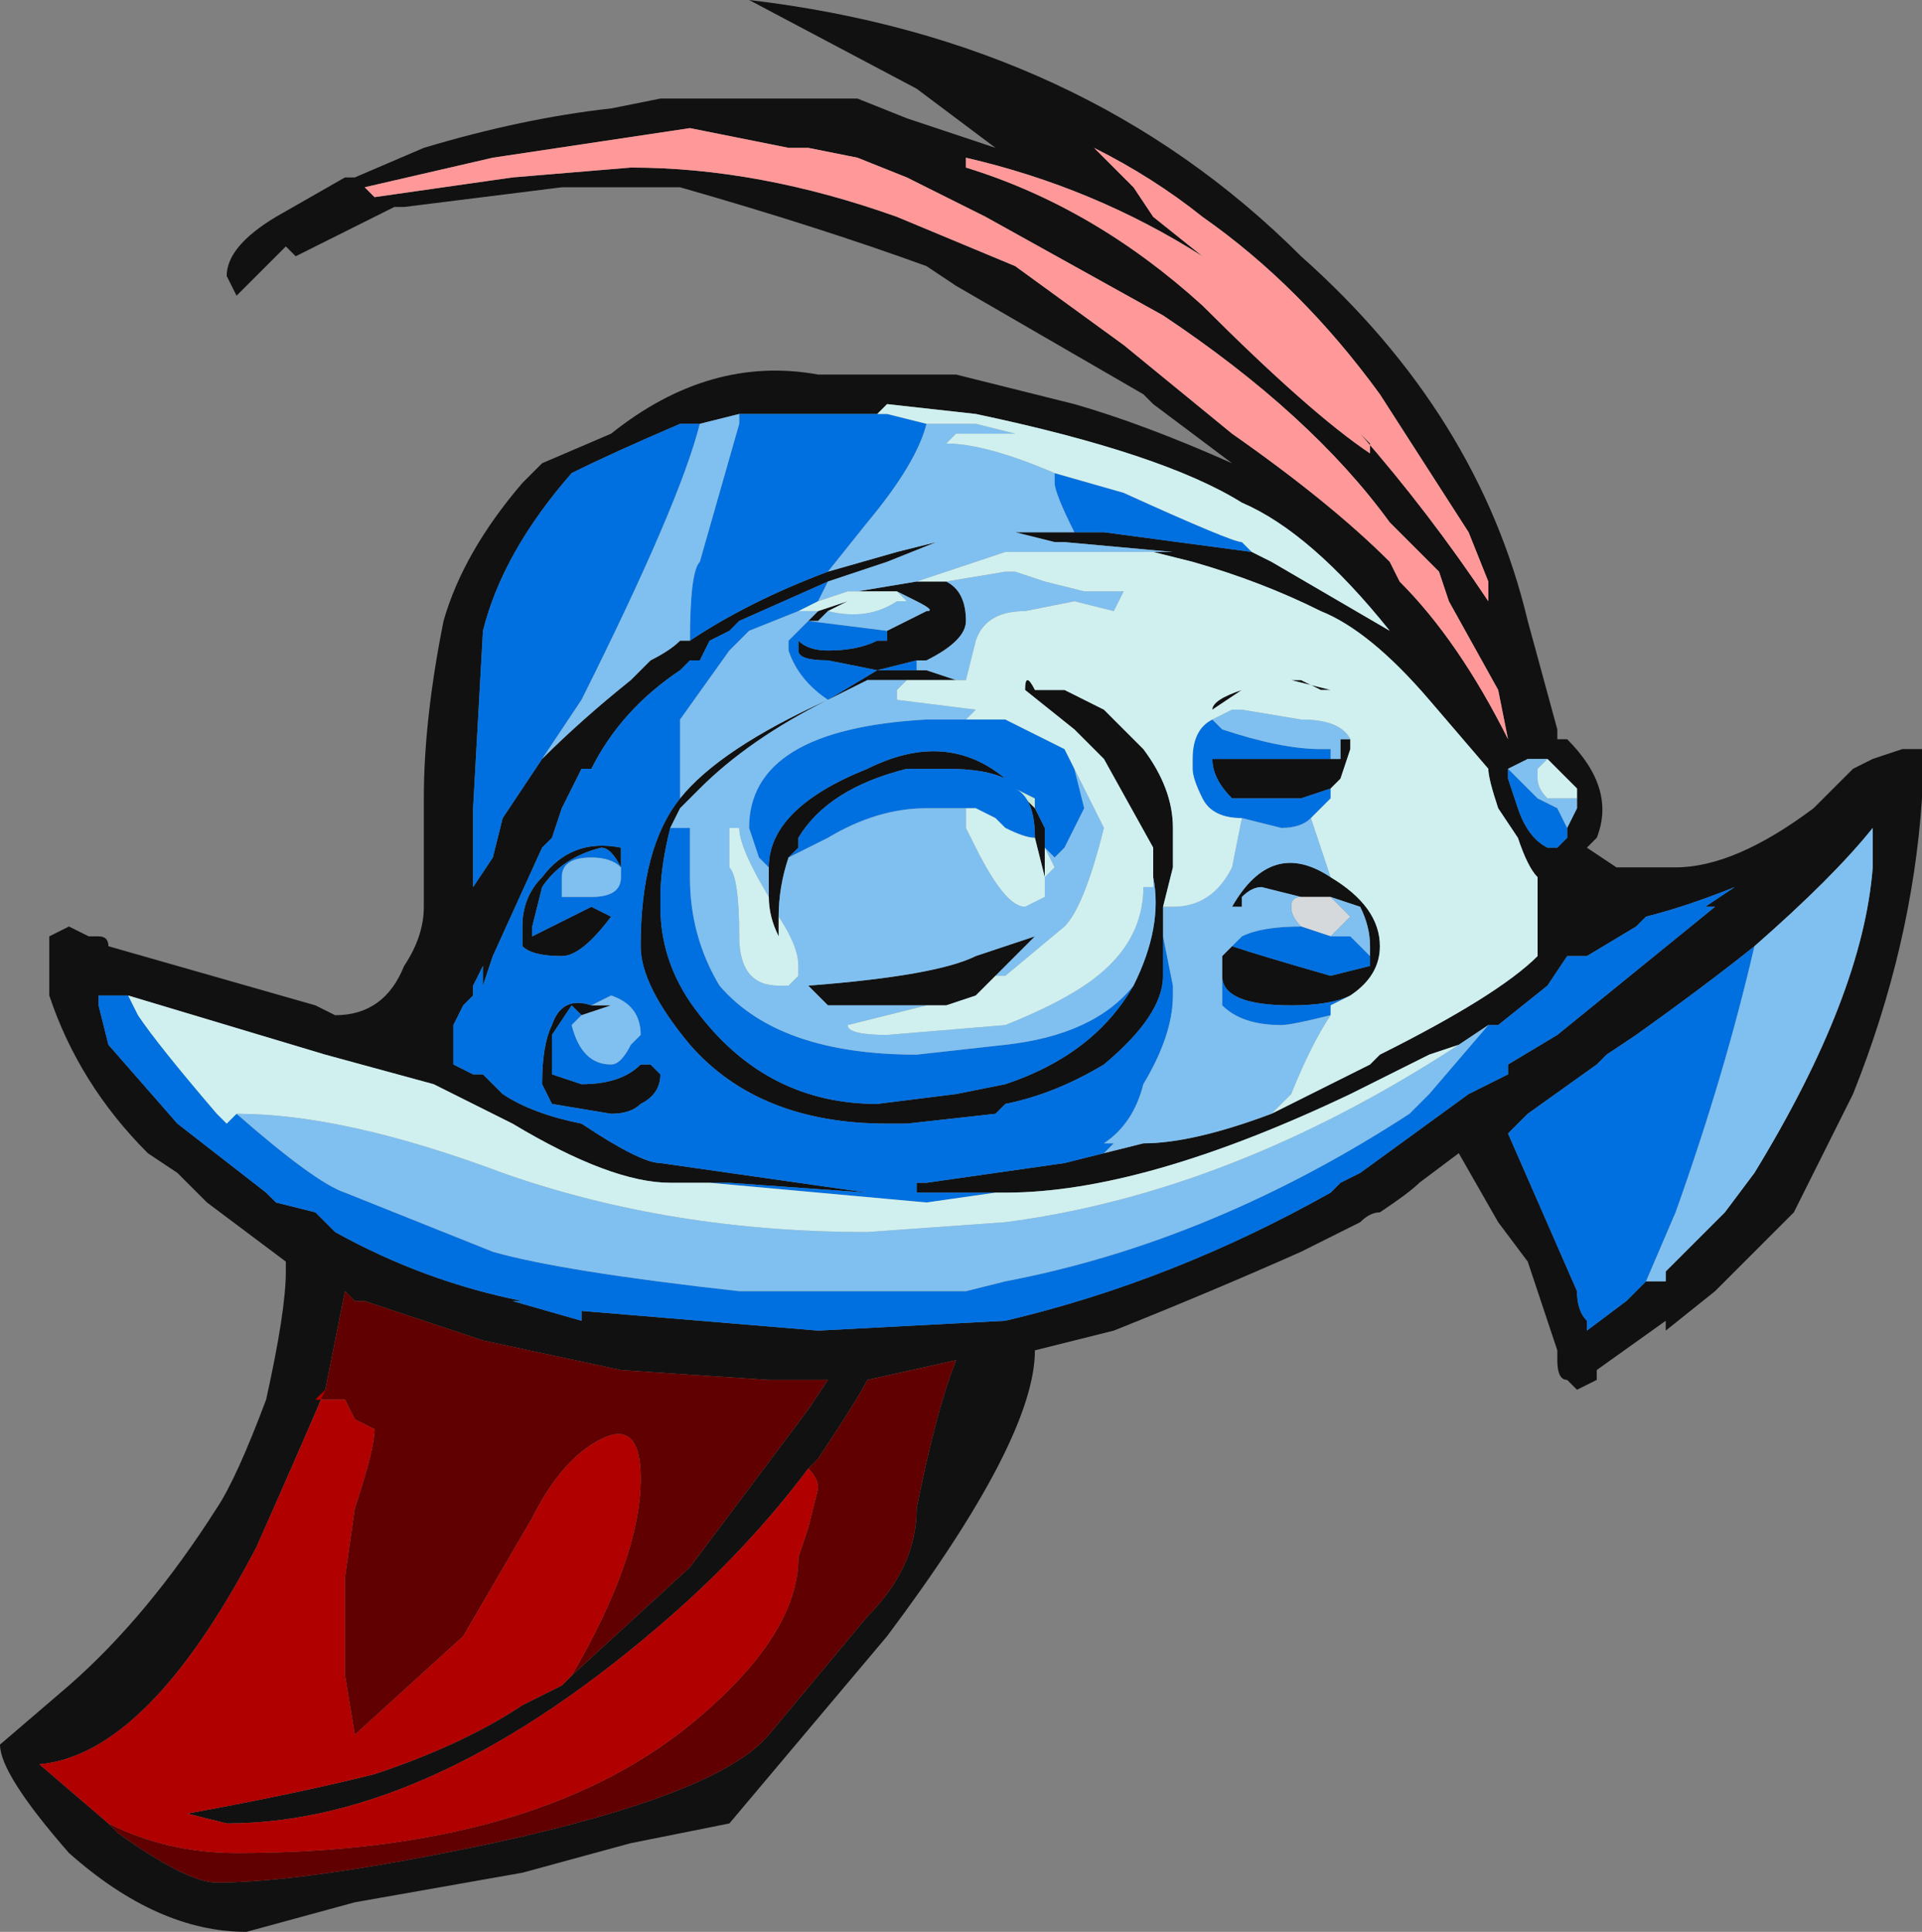 <?xml version="1.0" encoding="UTF-8" standalone="no"?>
<svg xmlns:ffdec="https://www.free-decompiler.com/flash" xmlns:xlink="http://www.w3.org/1999/xlink" ffdec:objectType="frame" height="68.6px" width="68.25px" xmlns="http://www.w3.org/2000/svg">
  <rect width="100%" height="100%" fill="#808080" stroke="none"/>
  <g transform="matrix(1.0, 0.0, 0.0, 1.0, 35.35, 40.6)">
    <use ffdec:characterId="2212" height="9.8" transform="matrix(7.0, 0.0, 0.0, 7.0, -35.35, -40.6)" width="9.75" xlink:href="#shape0"/>
  </g>
  <defs>
    <g id="shape0" transform="matrix(1.0, 0.0, 0.0, 1.0, 5.05, 5.8)">
      <path d="M1.2 -3.6 Q1.7 -3.25 2.0 -2.95 L2.05 -2.85 Q2.35 -2.55 2.6 -2.05 L2.55 -2.3 2.3 -2.75 2.25 -2.9 2.0 -3.15 Q1.6 -3.7 0.85 -4.2 L-0.05 -4.7 -0.45 -4.9 -0.7 -5.0 -0.95 -5.05 -1.05 -5.05 -1.55 -5.15 -2.55 -5.0 -3.2 -4.85 -3.15 -4.8 -2.45 -4.9 -1.85 -4.95 Q-1.2 -4.95 -0.5 -4.7 L0.1 -4.45 0.65 -4.05 1.2 -3.6 M0.75 -3.8 L-0.2 -4.35 -0.35 -4.45 Q-0.9 -4.65 -1.6 -4.85 L-2.2 -4.85 -3.0 -4.75 -3.05 -4.75 -3.55 -4.5 -3.6 -4.55 -3.85 -4.3 -3.9 -4.4 Q-3.9 -4.55 -3.65 -4.7 L-3.3 -4.9 -3.25 -4.9 -2.9 -5.05 Q-2.4 -5.2 -1.95 -5.25 L-1.7 -5.3 -0.7 -5.3 -0.45 -5.2 0.0 -5.05 -0.4 -5.35 -1.25 -5.8 Q0.45 -5.6 1.55 -4.5 2.45 -3.7 2.7 -2.65 L2.85 -2.1 2.85 -2.05 2.9 -2.05 Q3.15 -1.8 3.05 -1.55 L3.0 -1.5 3.15 -1.4 3.45 -1.4 Q3.75 -1.4 4.15 -1.7 L4.35 -1.9 4.45 -1.95 4.6 -2.0 4.7 -2.0 Q4.7 -1.95 4.7 -1.75 4.65 -1.0 4.35 -0.25 L4.05 0.35 3.65 0.75 3.4 0.95 3.4 0.9 3.05 1.15 3.05 1.2 2.95 1.25 2.9 1.2 Q2.85 1.2 2.85 1.1 L2.85 1.05 2.7 0.6 2.55 0.4 2.35 0.05 2.15 0.2 Q2.1 0.25 1.95 0.35 1.9 0.35 1.85 0.4 L1.55 0.55 Q1.1 0.75 0.6 0.95 L0.2 1.05 Q0.2 1.5 -0.55 2.5 L-1.35 3.45 -1.85 3.55 -2.4 3.7 -3.25 3.85 -3.8 4.0 Q-4.25 4.0 -4.7 3.6 -5.05 3.2 -5.05 3.05 L-4.7 2.75 Q-4.3 2.4 -3.95 1.85 -3.85 1.7 -3.7 1.3 -3.6 0.85 -3.6 0.65 L-3.6 0.6 -4.0 0.3 -4.15 0.15 -4.3 0.05 Q-4.65 -0.3 -4.8 -0.75 L-4.8 -1.05 -4.7 -1.1 -4.6 -1.05 -4.55 -1.05 Q-4.5 -1.05 -4.5 -1.0 L-3.45 -0.7 -3.35 -0.65 Q-3.1 -0.65 -3.0 -0.9 -2.9 -1.05 -2.9 -1.2 L-2.9 -1.75 Q-2.9 -2.15 -2.8 -2.65 -2.7 -3.0 -2.4 -3.35 -2.35 -3.4 -2.3 -3.45 L-1.95 -3.6 Q-1.45 -4.0 -0.9 -3.9 L-0.2 -3.9 0.4 -3.75 Q0.75 -3.65 1.2 -3.45 L0.8 -3.75 0.75 -3.8 M0.5 -5.05 L0.7 -4.85 0.8 -4.7 1.05 -4.5 Q0.5 -4.85 -0.15 -5.0 L-0.15 -4.95 Q0.5 -4.75 1.05 -4.25 1.6 -3.7 1.9 -3.5 L1.9 -3.55 1.85 -3.6 Q2.2 -3.2 2.5 -2.75 L2.5 -2.85 2.4 -3.1 1.95 -3.8 Q1.55 -4.35 1.05 -4.7 0.8 -4.9 0.5 -5.05 M1.7 -2.3 L1.65 -2.3 1.55 -2.35 1.5 -2.35 1.7 -2.3 M1.7 -1.95 L1.75 -1.95 1.75 -2.05 1.8 -2.05 1.8 -2.0 1.75 -1.85 1.7 -1.8 1.55 -1.75 1.2 -1.75 Q1.1 -1.85 1.1 -1.95 L1.7 -1.95 M2.6 -1.9 L2.6 -1.85 2.65 -1.7 Q2.7 -1.55 2.8 -1.5 L2.85 -1.5 2.9 -1.55 2.9 -1.6 2.95 -1.7 2.95 -1.8 2.8 -1.95 2.7 -1.95 2.6 -1.9 M1.4 -0.15 L1.9 -0.4 1.95 -0.45 Q2.55 -0.75 2.75 -0.95 L2.75 -1.35 Q2.7 -1.4 2.65 -1.55 L2.55 -1.7 Q2.5 -1.85 2.5 -1.9 L2.2 -2.25 Q1.9 -2.6 1.65 -2.7 1.35 -2.85 1.0 -2.95 L0.8 -3.0 0.75 -3.0 0.65 -3.0 0.9 -3.0 0.35 -3.05 0.3 -3.05 0.1 -3.1 0.4 -3.1 0.55 -3.1 1.3 -3.0 1.4 -2.95 2.0 -2.6 Q1.6 -3.1 1.25 -3.25 0.85 -3.5 -0.1 -3.7 L-0.55 -3.75 -0.6 -3.7 -0.55 -3.7 -1.3 -3.7 -1.5 -3.65 -1.6 -3.65 Q-1.95 -3.5 -2.15 -3.4 -2.5 -3.0 -2.6 -2.6 L-2.65 -1.7 -2.65 -1.3 -2.55 -1.45 -2.5 -1.65 -2.3 -1.95 Q-2.1 -2.15 -1.85 -2.35 L-1.75 -2.45 Q-1.65 -2.5 -1.6 -2.55 L-1.55 -2.55 Q-1.25 -2.75 -0.85 -2.9 L-0.5 -3.0 -0.3 -3.05 -0.55 -2.95 -0.85 -2.85 -1.3 -2.65 -1.35 -2.6 -1.45 -2.55 -1.5 -2.45 -1.55 -2.45 -1.6 -2.4 Q-1.9 -2.2 -2.05 -1.9 L-2.1 -1.9 -2.2 -1.7 -2.25 -1.55 -2.3 -1.5 -2.55 -0.95 -2.6 -0.8 -2.6 -0.9 -2.65 -0.8 -2.65 -0.75 -2.7 -0.7 -2.75 -0.6 -2.75 -0.5 -2.75 -0.4 -2.65 -0.35 -2.6 -0.35 -2.5 -0.25 Q-2.35 -0.15 -2.1 -0.1 -1.8 0.1 -1.7 0.1 L-0.65 0.25 -1.35 0.2 -1.45 0.2 -1.65 0.2 Q-1.95 0.2 -2.45 -0.1 L-2.85 -0.3 -3.4 -0.45 -4.4 -0.75 -4.45 -0.75 Q-4.5 -0.75 -4.55 -0.75 L-4.55 -0.7 -4.5 -0.5 -4.15 -0.1 -3.7 0.25 -3.65 0.3 -3.45 0.35 Q-3.4 0.4 -3.35 0.45 -2.9 0.7 -2.4 0.8 L-2.45 0.8 -2.1 0.9 -2.1 0.85 -0.9 0.95 0.05 0.9 Q0.9 0.7 1.7 0.25 L1.75 0.2 1.85 0.15 2.4 -0.25 2.6 -0.35 2.6 -0.4 2.85 -0.55 3.65 -1.2 3.6 -1.2 3.75 -1.3 Q3.5 -1.2 3.3 -1.15 L3.25 -1.1 3.0 -0.95 2.9 -0.95 2.8 -0.8 2.55 -0.6 2.5 -0.6 2.35 -0.5 2.2 -0.45 1.8 -0.25 Q0.75 0.25 0.05 0.25 L0.0 0.25 -0.4 0.25 -0.4 0.2 -0.35 0.2 0.35 0.1 0.55 0.05 0.75 0.0 Q1.0 0.0 1.4 -0.15 M3.75 -1.3 L3.75 -1.3 M-0.4 -2.85 L-0.25 -2.85 Q-0.15 -2.8 -0.15 -2.65 -0.15 -2.55 -0.35 -2.45 L-0.4 -2.45 -0.6 -2.4 -0.85 -2.45 Q-1.0 -2.45 -1.0 -2.5 L-1.0 -2.55 Q-0.95 -2.5 -0.85 -2.5 -0.7 -2.5 -0.6 -2.55 L-0.55 -2.55 -0.55 -2.6 -0.35 -2.7 Q-0.3 -2.7 -0.4 -2.75 L-0.5 -2.8 -0.7 -2.8 -0.4 -2.85 M0.0 -0.85 L-0.1 -0.75 -0.25 -0.7 -0.35 -0.7 -0.85 -0.7 -0.95 -0.8 Q-0.3 -0.85 -0.1 -0.95 L0.2 -1.05 0.0 -0.85 M0.8 -1.4 L0.8 -1.5 0.55 -1.95 0.4 -2.1 0.15 -2.3 Q0.15 -2.4 0.2 -2.3 L0.35 -2.3 0.55 -2.2 0.75 -2.0 Q0.9 -1.8 0.9 -1.6 L0.9 -1.4 0.85 -1.2 0.85 -0.95 0.85 -0.85 Q0.85 -0.65 0.55 -0.4 0.3 -0.25 0.05 -0.2 L0.0 -0.15 -0.45 -0.1 -0.55 -0.1 Q-1.2 -0.1 -1.55 -0.5 -1.8 -0.8 -1.8 -1.0 -1.8 -1.5 -1.6 -1.75 -1.4 -2.0 -0.85 -2.25 -1.25 -2.05 -1.5 -1.8 L-1.6 -1.7 -1.65 -1.6 Q-1.7 -1.4 -1.7 -1.25 L-1.7 -1.2 Q-1.7 -0.9 -1.5 -0.65 -1.15 -0.2 -0.6 -0.2 L-0.2 -0.25 0.05 -0.3 Q0.5 -0.45 0.7 -0.8 0.85 -1.1 0.8 -1.35 L0.8 -1.4 M-1.15 -1.4 Q-1.15 -1.7 -0.65 -1.9 -0.25 -2.1 0.05 -1.85 L0.1 -1.8 0.05 -1.85 Q-0.05 -1.9 -0.25 -1.9 L-0.45 -1.9 Q-0.85 -1.8 -1.0 -1.55 L-1.0 -1.5 -1.05 -1.45 Q-1.1 -1.3 -1.1 -1.15 L-1.1 -1.05 Q-1.15 -1.15 -1.15 -1.25 L-1.15 -1.4 M0.2 -1.55 Q0.2 -1.75 0.1 -1.8 L0.2 -1.7 0.25 -1.6 0.25 -1.5 0.25 -1.35 0.2 -1.55 M1.1 -2.2 Q1.1 -2.25 1.25 -2.3 L1.1 -2.2 M1.55 -1.25 L1.35 -1.3 Q1.3 -1.3 1.25 -1.25 L1.25 -1.2 1.2 -1.2 Q1.4 -1.55 1.7 -1.35 1.95 -1.2 1.95 -1.0 1.95 -0.85 1.8 -0.75 1.7 -0.7 1.5 -0.7 1.15 -0.7 1.15 -0.85 L1.15 -0.95 1.2 -1.0 Q1.35 -0.95 1.7 -0.85 L1.9 -0.9 1.9 -0.95 1.9 -1.0 Q1.9 -1.1 1.85 -1.2 L1.7 -1.25 1.55 -1.25 M-0.4 -2.4 L-0.35 -2.4 -0.2 -2.35 -0.65 -2.35 -0.85 -2.25 -0.6 -2.4 -0.4 -2.4 M3.85 -1.0 Q3.6 -0.8 3.25 -0.55 L3.1 -0.45 3.05 -0.4 2.7 -0.15 2.6 -0.05 2.95 0.75 Q2.95 0.85 3.0 0.9 L3.0 0.95 3.2 0.8 3.3 0.7 3.4 0.7 3.4 0.65 3.7 0.35 3.85 0.15 Q4.4 -0.75 4.45 -1.4 L4.45 -1.6 Q4.25 -1.35 3.85 -1.0 M-0.9 -2.7 L-0.75 -2.75 -0.85 -2.7 -0.9 -2.65 -0.95 -2.65 -0.9 -2.7 M-1.9 -1.4 Q-1.95 -1.5 -2.0 -1.5 -2.2 -1.45 -2.3 -1.3 L-2.35 -1.1 -2.35 -1.05 Q-2.15 -1.15 -2.05 -1.2 L-1.95 -1.15 Q-2.1 -0.95 -2.2 -0.95 -2.35 -0.95 -2.4 -1.0 L-2.4 -1.1 Q-2.4 -1.25 -2.3 -1.35 -2.15 -1.55 -1.9 -1.5 L-1.9 -1.4 M-2.1 -0.65 L-2.15 -0.7 -2.25 -0.55 -2.25 -0.35 -2.1 -0.3 Q-1.9 -0.3 -1.8 -0.4 L-1.75 -0.4 -1.7 -0.35 Q-1.7 -0.25 -1.8 -0.2 -1.85 -0.15 -1.95 -0.15 L-2.25 -0.2 -2.3 -0.3 Q-2.3 -0.5 -2.25 -0.6 -2.2 -0.75 -2.05 -0.7 L-1.95 -0.7 -2.1 -0.65 M-4.5 3.45 L-4.45 3.5 Q-4.1 3.75 -3.95 3.75 -3.5 3.75 -2.55 3.55 -1.4 3.3 -1.15 3.0 L-0.65 2.4 Q-0.4 2.15 -0.4 1.85 -0.3 1.35 -0.2 1.1 L-0.65 1.2 Q-0.7 1.3 -0.9 1.6 L-0.95 1.65 Q-1.25 2.05 -1.65 2.4 -2.85 3.45 -3.9 3.45 L-4.1 3.4 Q-3.55 3.3 -3.15 3.2 -2.7 3.05 -2.4 2.85 L-2.2 2.75 -2.15 2.7 -1.55 2.15 -0.95 1.35 -0.85 1.2 -1.15 1.2 -1.9 1.15 -2.6 1.0 -3.2 0.8 -3.25 0.8 -3.3 0.75 -3.4 1.25 Q-3.55 1.6 -3.75 2.05 -4.3 3.1 -4.85 3.15 L-4.5 3.45" fill="#111111" fill-rule="evenodd" stroke="none"/>
      <path d="M1.65 -2.0 L1.65 -2.0" fill="#fbfdfc" fill-rule="evenodd" stroke="none"/>
      <path d="M0.65 -3.0 L0.75 -3.0 0.45 -3.0 0.65 -3.0" fill="#94bca5" fill-rule="evenodd" stroke="none"/>
      <path d="M3.75 -1.3 L3.75 -1.3 M-2.75 -0.5 L-2.75 -0.6 -2.75 -0.5 M0.9 -1.6 L0.9 -1.4 0.9 -1.6 M0.2 -1.7 L0.1 -1.8 0.2 -1.75 0.2 -1.7 M0.1 -0.15 L0.1 -0.15 M1.8 -1.75 L1.8 -1.75" fill="#c8e8db" fill-rule="evenodd" stroke="none"/>
      <path d="M1.55 -1.1 Q1.5 -1.15 1.5 -1.2 1.5 -1.25 1.55 -1.25 L1.7 -1.25 1.8 -1.15 1.7 -1.05 1.55 -1.1" fill="#d5d9db" fill-rule="evenodd" stroke="none"/>
      <path d="M-0.95 1.65 L-0.9 1.6 Q-0.7 1.3 -0.65 1.2 L-0.2 1.1 Q-0.3 1.35 -0.4 1.85 -0.4 2.15 -0.65 2.4 L-1.15 3.0 Q-1.4 3.3 -2.55 3.55 -3.5 3.75 -3.95 3.75 -4.1 3.75 -4.45 3.5 L-4.5 3.45 Q-4.2 3.6 -3.85 3.6 -2.35 3.6 -1.55 2.95 -1.0 2.5 -1.0 2.1 L-0.95 1.95 -0.9 1.75 Q-0.9 1.7 -0.95 1.65 M-3.4 1.25 L-3.3 0.75 -3.25 0.8 -3.2 0.8 -2.6 1.0 -1.9 1.15 -1.15 1.2 -0.85 1.2 -0.95 1.35 -1.55 2.15 -2.15 2.7 Q-1.8 2.1 -1.8 1.7 -1.8 1.4 -2.0 1.5 -2.2 1.6 -2.35 1.9 L-2.7 2.5 -3.25 3.0 -3.3 2.7 -3.3 2.2 -3.25 1.85 Q-3.15 1.55 -3.15 1.45 L-3.25 1.4 -3.3 1.3 -3.45 1.3 -3.4 1.25" fill="#600000" fill-rule="evenodd" stroke="none"/>
      <path d="M-4.5 3.45 L-4.85 3.15 Q-4.3 3.1 -3.75 2.05 -3.55 1.6 -3.4 1.25 L-3.45 1.3 -3.3 1.3 -3.25 1.4 -3.15 1.45 Q-3.15 1.55 -3.25 1.85 L-3.3 2.2 -3.3 2.7 -3.25 3.0 -2.7 2.5 -2.35 1.9 Q-2.2 1.6 -2.0 1.5 -1.8 1.4 -1.8 1.7 -1.8 2.1 -2.15 2.7 L-2.2 2.75 -2.4 2.85 Q-2.7 3.05 -3.15 3.2 -3.55 3.3 -4.1 3.4 L-3.9 3.45 Q-2.85 3.45 -1.65 2.4 -1.25 2.05 -0.95 1.65 -0.9 1.7 -0.9 1.75 L-0.95 1.95 -1.0 2.1 Q-1.0 2.5 -1.55 2.95 -2.35 3.6 -3.85 3.6 -4.2 3.6 -4.5 3.45" fill="#b00000" fill-rule="evenodd" stroke="none"/>
      <path d="M1.1 -2.15 L1.15 -2.1 Q1.45 -2.0 1.65 -2.0 L1.7 -2.0 1.7 -1.95 1.1 -1.95 Q1.1 -1.85 1.2 -1.75 L1.55 -1.75 1.7 -1.8 1.7 -1.75 1.6 -1.65 Q1.55 -1.6 1.45 -1.6 L1.25 -1.65 Q1.1 -1.65 1.05 -1.75 1.0 -1.85 1.0 -1.9 L1.0 -1.95 Q1.0 -2.1 1.1 -2.15 M2.9 -1.6 L2.9 -1.55 2.85 -1.5 2.8 -1.5 Q2.7 -1.55 2.65 -1.7 L2.6 -1.85 2.6 -1.9 2.75 -1.75 2.85 -1.7 2.9 -1.6 M0.55 0.05 L0.35 0.1 -0.35 0.2 -0.4 0.2 -0.4 0.25 0.0 0.25 -0.35 0.3 -1.45 0.2 -1.35 0.2 -0.65 0.25 -1.7 0.1 Q-1.8 0.1 -2.1 -0.1 -2.35 -0.15 -2.5 -0.25 L-2.6 -0.35 -2.65 -0.35 -2.75 -0.4 -2.75 -0.5 -2.75 -0.6 -2.7 -0.7 -2.65 -0.75 -2.65 -0.8 -2.6 -0.9 -2.6 -0.8 -2.55 -0.95 -2.3 -1.5 -2.25 -1.55 -2.2 -1.7 -2.1 -1.9 -2.05 -1.9 Q-1.9 -2.2 -1.6 -2.4 L-1.55 -2.45 -1.5 -2.45 -1.45 -2.55 -1.35 -2.6 -1.3 -2.65 -0.85 -2.85 -0.9 -2.75 -1.0 -2.7 -1.25 -2.6 -1.35 -2.5 -1.6 -2.15 -1.6 -1.75 Q-1.8 -1.5 -1.8 -1.0 -1.8 -0.8 -1.55 -0.5 -1.2 -0.1 -0.55 -0.1 L-0.45 -0.1 0.0 -0.15 0.05 -0.2 Q0.3 -0.25 0.55 -0.4 0.85 -0.65 0.85 -0.85 L0.85 -0.95 0.85 -1.05 0.9 -0.8 0.9 -0.75 Q0.9 -0.55 0.75 -0.3 0.7 -0.1 0.55 0.0 L0.6 0.0 0.55 0.05 M2.5 -0.6 L2.55 -0.6 2.8 -0.8 2.9 -0.95 3.0 -0.95 3.25 -1.1 3.3 -1.15 Q3.5 -1.2 3.75 -1.3 L3.6 -1.2 3.65 -1.2 2.85 -0.55 2.6 -0.4 2.6 -0.35 2.4 -0.25 1.85 0.15 1.75 0.2 1.7 0.25 Q0.9 0.7 0.05 0.9 L-0.9 0.95 -2.1 0.85 -2.1 0.9 -2.45 0.8 -2.4 0.8 Q-2.9 0.7 -3.35 0.45 -3.4 0.4 -3.45 0.35 L-3.65 0.3 -3.7 0.25 -4.15 -0.1 -4.5 -0.5 -4.55 -0.7 -4.55 -0.75 Q-4.5 -0.75 -4.45 -0.75 L-4.4 -0.75 -4.35 -0.65 Q-4.25 -0.5 -3.95 -0.15 L-3.9 -0.1 -3.85 -0.15 Q-3.45 0.2 -3.3 0.25 L-2.55 0.55 Q-2.2 0.65 -1.3 0.75 L-0.15 0.75 0.05 0.7 Q1.1 0.5 2.1 -0.15 L2.2 -0.25 2.5 -0.6 M-0.85 -2.9 Q-1.25 -2.75 -1.55 -2.55 -1.55 -2.9 -1.5 -2.95 L-1.3 -3.65 -1.3 -3.7 -0.55 -3.7 -0.35 -3.65 Q-0.4 -3.45 -0.65 -3.15 L-0.85 -2.9 M-2.3 -1.95 L-2.5 -1.65 -2.55 -1.45 -2.65 -1.3 -2.65 -1.7 -2.6 -2.6 Q-2.5 -3.0 -2.15 -3.4 -1.95 -3.5 -1.6 -3.65 L-1.5 -3.65 Q-1.6 -3.25 -2.1 -2.25 L-2.3 -1.95 M1.3 -3.0 L0.55 -3.1 0.4 -3.1 Q0.3 -3.3 0.3 -3.35 L0.3 -3.4 0.65 -3.3 Q1.2 -3.05 1.25 -3.05 L1.3 -3.0 M-0.15 -2.15 L0.05 -2.15 0.35 -2.0 0.4 -1.9 0.45 -1.7 0.35 -1.5 0.3 -1.45 0.25 -1.5 0.25 -1.6 0.2 -1.7 0.2 -1.75 0.1 -1.8 0.05 -1.85 Q-0.25 -2.1 -0.65 -1.9 -1.15 -1.7 -1.15 -1.4 L-1.2 -1.45 -1.25 -1.6 Q-1.25 -2.1 -0.35 -2.15 L-0.15 -2.15 M-1.05 -1.45 L-1.0 -1.5 -1.0 -1.55 Q-0.85 -1.8 -0.45 -1.9 L-0.25 -1.9 Q-0.05 -1.9 0.05 -1.85 L0.1 -1.8 Q0.2 -1.75 0.2 -1.55 0.15 -1.55 0.05 -1.6 L0.0 -1.65 -0.1 -1.7 -0.35 -1.7 Q-0.6 -1.7 -0.85 -1.55 L-1.05 -1.45 M1.2 -1.0 L1.25 -1.05 Q1.35 -1.1 1.55 -1.1 L1.7 -1.05 1.8 -1.05 1.9 -0.95 1.9 -0.9 1.7 -0.85 Q1.35 -0.95 1.2 -1.0 M1.15 -0.95 L1.15 -0.85 Q1.15 -0.7 1.5 -0.7 1.7 -0.7 1.8 -0.75 L1.7 -0.7 1.7 -0.65 Q1.5 -0.6 1.45 -0.6 1.25 -0.6 1.15 -0.7 1.15 -0.8 1.15 -0.85 L1.15 -0.95 M0.7 -0.8 Q0.5 -0.45 0.05 -0.3 L-0.2 -0.25 -0.6 -0.2 Q-1.15 -0.2 -1.5 -0.65 -1.7 -0.9 -1.7 -1.2 L-1.7 -1.25 Q-1.7 -1.4 -1.65 -1.6 L-1.55 -1.6 -1.55 -1.35 Q-1.55 -1.05 -1.4 -0.8 -1.1 -0.45 -0.4 -0.45 L0.05 -0.5 Q0.5 -0.55 0.7 -0.8 M-0.4 -2.4 L-0.6 -2.4 -0.85 -2.25 Q-1.0 -2.35 -1.05 -2.5 L-1.05 -2.55 -0.95 -2.65 -0.55 -2.6 -0.55 -2.55 -0.6 -2.55 Q-0.7 -2.5 -0.85 -2.5 -0.95 -2.5 -1.0 -2.55 L-1.0 -2.5 Q-1.0 -2.45 -0.85 -2.45 L-0.6 -2.4 -0.4 -2.45 -0.4 -2.4 M0.1 -0.15 L0.1 -0.15 M3.3 0.7 L3.2 0.8 3.0 0.95 3.0 0.9 Q2.95 0.85 2.95 0.75 L2.6 -0.05 2.7 -0.15 3.05 -0.4 3.1 -0.45 3.25 -0.55 Q3.6 -0.8 3.85 -1.0 3.7 -0.35 3.45 0.35 L3.3 0.7 M-1.9 -1.4 Q-1.95 -1.45 -2.05 -1.45 -2.2 -1.45 -2.2 -1.35 L-2.2 -1.25 -2.05 -1.25 Q-1.9 -1.25 -1.9 -1.35 L-1.9 -1.4 -1.9 -1.5 Q-2.15 -1.55 -2.3 -1.35 -2.4 -1.25 -2.4 -1.1 L-2.4 -1.0 Q-2.35 -0.95 -2.2 -0.95 -2.1 -0.95 -1.95 -1.15 L-2.05 -1.2 Q-2.15 -1.15 -2.35 -1.05 L-2.35 -1.1 -2.3 -1.3 Q-2.2 -1.45 -2.0 -1.5 -1.95 -1.5 -1.9 -1.4 M-2.05 -0.7 Q-2.2 -0.75 -2.25 -0.6 -2.3 -0.5 -2.3 -0.3 L-2.25 -0.2 -1.95 -0.15 Q-1.85 -0.15 -1.8 -0.2 -1.7 -0.25 -1.7 -0.35 L-1.75 -0.4 -1.8 -0.4 Q-1.9 -0.3 -2.1 -0.3 L-2.25 -0.35 -2.25 -0.55 -2.15 -0.7 -2.1 -0.65 -2.15 -0.6 Q-2.1 -0.4 -1.95 -0.4 -1.9 -0.4 -1.85 -0.5 L-1.8 -0.55 Q-1.8 -0.7 -1.95 -0.75 L-2.05 -0.7" fill="#0070e0" fill-rule="evenodd" stroke="none"/>
      <path d="M1.7 -1.95 L1.7 -2.0 1.65 -2.0 Q1.45 -2.0 1.15 -2.1 L1.1 -2.15 1.2 -2.2 1.25 -2.2 1.55 -2.15 Q1.75 -2.15 1.8 -2.05 L1.75 -2.05 1.75 -1.95 1.7 -1.95 M1.25 -1.65 L1.45 -1.6 Q1.55 -1.6 1.6 -1.65 L1.7 -1.35 Q1.4 -1.55 1.2 -1.2 L1.25 -1.2 1.25 -1.25 Q1.3 -1.3 1.35 -1.3 L1.55 -1.25 Q1.5 -1.25 1.5 -1.2 1.5 -1.15 1.55 -1.1 1.35 -1.1 1.25 -1.05 L1.2 -1.0 1.15 -0.95 1.15 -0.85 Q1.15 -0.8 1.15 -0.7 1.25 -0.6 1.45 -0.6 1.5 -0.6 1.7 -0.65 1.6 -0.5 1.5 -0.25 L1.4 -0.15 Q1.0 0.0 0.75 0.0 L0.55 0.05 0.6 0.0 0.55 0.0 Q0.7 -0.1 0.75 -0.3 0.9 -0.55 0.9 -0.75 L0.9 -0.8 0.85 -1.05 0.85 -0.95 0.85 -1.2 0.9 -1.2 Q1.1 -1.2 1.2 -1.4 L1.25 -1.65 M1.65 -2.0 L1.65 -2.0 M2.9 -1.6 L2.85 -1.7 2.75 -1.75 2.6 -1.9 2.7 -1.95 2.8 -1.95 2.75 -1.9 2.75 -1.85 Q2.75 -1.8 2.8 -1.75 L2.95 -1.75 2.95 -1.8 2.95 -1.7 2.9 -1.6 M2.35 -0.5 L2.5 -0.6 2.2 -0.25 2.1 -0.15 Q1.1 0.5 0.05 0.7 L-0.15 0.75 -1.3 0.75 Q-2.2 0.65 -2.55 0.55 L-3.3 0.25 Q-3.45 0.2 -3.85 -0.15 -3.3 -0.15 -2.5 0.15 -1.65 0.45 -0.65 0.45 L0.05 0.4 Q1.2 0.25 2.35 -0.5 M-0.85 -2.85 L-0.55 -2.95 -0.3 -3.05 -0.5 -3.0 -0.85 -2.9 -0.65 -3.15 Q-0.4 -3.45 -0.35 -3.65 L-0.1 -3.65 0.1 -3.6 -0.2 -3.6 -0.25 -3.55 Q-0.05 -3.55 0.3 -3.4 L0.3 -3.35 Q0.3 -3.3 0.4 -3.1 L0.1 -3.1 0.3 -3.05 0.35 -3.05 0.9 -3.0 0.65 -3.0 0.45 -3.0 0.05 -3.0 -0.4 -2.85 -0.7 -2.8 -0.75 -2.8 -0.9 -2.75 -0.85 -2.85 M-1.55 -2.55 L-1.6 -2.55 Q-1.65 -2.5 -1.75 -2.45 L-1.85 -2.35 Q-2.1 -2.15 -2.3 -1.95 L-2.1 -2.25 Q-1.6 -3.25 -1.5 -3.65 L-1.3 -3.7 -1.3 -3.65 -1.5 -2.95 Q-1.55 -2.9 -1.55 -2.55 M-0.25 -2.85 L0.05 -2.9 0.1 -2.9 0.25 -2.85 0.45 -2.8 0.65 -2.8 0.6 -2.7 0.4 -2.75 0.15 -2.7 Q-0.05 -2.7 -0.1 -2.55 L-0.15 -2.35 -0.45 -2.35 -0.5 -2.3 -0.5 -2.25 -0.1 -2.2 -0.15 -2.15 -0.35 -2.15 Q-1.25 -2.1 -1.25 -1.6 L-1.2 -1.45 -1.15 -1.4 -1.15 -1.25 Q-1.3 -1.5 -1.3 -1.6 L-1.35 -1.6 -1.35 -1.4 Q-1.3 -1.35 -1.3 -1.05 -1.3 -0.8 -1.1 -0.8 L-1.05 -0.8 -1.0 -0.85 -1.0 -0.9 Q-1.0 -1.0 -1.1 -1.15 -1.1 -1.3 -1.05 -1.45 L-0.85 -1.55 Q-0.6 -1.7 -0.35 -1.7 L-0.1 -1.7 -0.15 -1.7 -0.15 -1.6 -0.1 -1.5 Q0.05 -1.2 0.15 -1.2 L0.25 -1.25 0.25 -1.35 0.3 -1.4 0.25 -1.5 0.3 -1.45 0.35 -1.5 0.45 -1.7 0.4 -1.9 0.55 -1.6 Q0.45 -1.2 0.35 -1.1 L0.05 -0.85 0.0 -0.85 0.2 -1.05 -0.1 -0.95 Q-0.3 -0.85 -0.95 -0.8 L-0.85 -0.7 -0.35 -0.7 -0.75 -0.6 Q-0.75 -0.55 -0.55 -0.55 L0.05 -0.6 Q0.3 -0.7 0.45 -0.8 0.75 -1.0 0.75 -1.3 L0.8 -1.3 0.8 -1.4 0.8 -1.35 Q0.85 -1.1 0.7 -0.8 0.5 -0.55 0.05 -0.5 L-0.4 -0.45 Q-1.1 -0.45 -1.4 -0.8 -1.55 -1.05 -1.55 -1.35 L-1.55 -1.6 -1.65 -1.6 -1.6 -1.7 -1.5 -1.8 Q-1.25 -2.05 -0.85 -2.25 L-0.65 -2.35 -0.2 -2.35 -0.35 -2.4 -0.4 -2.4 -0.4 -2.45 -0.35 -2.45 Q-0.15 -2.55 -0.15 -2.65 -0.15 -2.8 -0.25 -2.85 M-1.6 -1.75 L-1.6 -2.15 -1.35 -2.5 -1.25 -2.6 -1.0 -2.7 -0.9 -2.7 -0.95 -2.65 -0.9 -2.65 -0.85 -2.7 Q-0.65 -2.65 -0.5 -2.75 L-0.45 -2.75 -0.5 -2.8 -0.4 -2.75 Q-0.3 -2.7 -0.35 -2.7 L-0.55 -2.6 -0.95 -2.65 -1.05 -2.55 -1.05 -2.5 Q-1.0 -2.35 -0.85 -2.25 -1.4 -2.0 -1.6 -1.75 M1.7 -1.05 L1.8 -1.15 1.7 -1.25 1.85 -1.2 Q1.9 -1.1 1.9 -1.0 L1.9 -0.95 1.8 -1.05 1.7 -1.05 M3.3 0.7 L3.45 0.35 Q3.7 -0.35 3.85 -1.0 4.25 -1.35 4.45 -1.6 L4.45 -1.4 Q4.4 -0.75 3.85 0.15 L3.7 0.35 3.4 0.65 3.4 0.7 3.3 0.7 M-1.9 -1.4 L-1.9 -1.35 Q-1.9 -1.25 -2.05 -1.25 L-2.2 -1.25 -2.2 -1.35 Q-2.2 -1.45 -2.05 -1.45 -1.95 -1.45 -1.9 -1.4 M-2.05 -0.7 L-1.95 -0.75 Q-1.8 -0.7 -1.8 -0.55 L-1.85 -0.5 Q-1.9 -0.4 -1.95 -0.4 -2.1 -0.4 -2.15 -0.6 L-2.1 -0.65 -1.95 -0.7 -2.05 -0.7" fill="#80c0f0" fill-rule="evenodd" stroke="none"/>
      <path d="M1.7 -2.3 L1.5 -2.35 1.55 -2.35 1.65 -2.3 1.7 -2.3 M1.8 -2.05 Q1.75 -2.15 1.55 -2.15 L1.25 -2.2 1.2 -2.2 1.1 -2.15 Q1.0 -2.1 1.0 -1.95 L1.0 -1.9 Q1.0 -1.85 1.05 -1.75 1.1 -1.65 1.25 -1.65 L1.2 -1.4 Q1.1 -1.2 0.9 -1.2 L0.85 -1.2 0.9 -1.4 0.9 -1.6 Q0.9 -1.8 0.75 -2.0 L0.55 -2.2 0.35 -2.3 0.2 -2.3 Q0.15 -2.4 0.15 -2.3 L0.4 -2.1 0.55 -1.95 0.8 -1.5 0.8 -1.4 0.8 -1.3 0.75 -1.3 Q0.75 -1.0 0.45 -0.8 0.3 -0.7 0.05 -0.6 L-0.55 -0.55 Q-0.75 -0.55 -0.75 -0.6 L-0.35 -0.7 -0.25 -0.7 -0.1 -0.75 0.0 -0.85 0.05 -0.85 0.35 -1.1 Q0.45 -1.2 0.55 -1.6 L0.4 -1.9 0.35 -2.0 0.05 -2.15 -0.15 -2.15 -0.1 -2.2 -0.5 -2.25 -0.5 -2.3 -0.45 -2.35 -0.15 -2.35 -0.1 -2.55 Q-0.05 -2.7 0.15 -2.7 L0.4 -2.75 0.6 -2.7 0.65 -2.8 0.45 -2.8 0.25 -2.85 0.1 -2.9 0.05 -2.9 -0.25 -2.85 -0.4 -2.85 0.05 -3.0 0.45 -3.0 0.75 -3.0 0.8 -3.0 1.0 -2.95 Q1.35 -2.85 1.65 -2.7 1.9 -2.6 2.2 -2.25 L2.5 -1.9 Q2.5 -1.85 2.55 -1.7 L2.65 -1.55 Q2.7 -1.4 2.75 -1.35 L2.75 -0.95 Q2.55 -0.75 1.95 -0.45 L1.9 -0.4 1.4 -0.15 1.5 -0.25 Q1.6 -0.5 1.7 -0.65 L1.7 -0.7 1.8 -0.75 Q1.95 -0.85 1.95 -1.0 1.95 -1.2 1.7 -1.35 L1.6 -1.65 1.7 -1.75 1.7 -1.8 1.75 -1.85 1.8 -2.0 1.8 -2.05 M2.8 -1.95 L2.95 -1.8 2.95 -1.75 2.8 -1.75 Q2.75 -1.8 2.75 -1.85 L2.75 -1.9 2.8 -1.95 M0.0 0.25 L0.05 0.25 Q0.75 0.25 1.8 -0.25 L2.2 -0.45 2.35 -0.5 Q1.2 0.25 0.05 0.4 L-0.65 0.45 Q-1.65 0.45 -2.5 0.15 -3.3 -0.15 -3.85 -0.15 L-3.9 -0.1 -3.95 -0.15 Q-4.25 -0.5 -4.35 -0.65 L-4.4 -0.75 -3.4 -0.45 -2.85 -0.3 -2.45 -0.1 Q-1.95 0.2 -1.65 0.2 L-1.45 0.2 -0.35 0.3 0.0 0.25 M-0.55 -3.7 L-0.6 -3.7 -0.55 -3.75 -0.1 -3.7 Q0.85 -3.5 1.25 -3.25 1.6 -3.1 2.0 -2.6 L1.4 -2.95 1.3 -3.0 1.25 -3.05 Q1.2 -3.05 0.65 -3.3 L0.3 -3.4 Q-0.05 -3.55 -0.25 -3.55 L-0.2 -3.6 0.1 -3.6 -0.1 -3.65 -0.35 -3.65 -0.55 -3.7 M-1.15 -1.25 Q-1.15 -1.15 -1.1 -1.05 L-1.1 -1.15 Q-1.0 -1.0 -1.0 -0.9 L-1.0 -0.85 -1.05 -0.8 -1.1 -0.8 Q-1.3 -0.8 -1.3 -1.05 -1.3 -1.35 -1.35 -1.4 L-1.35 -1.6 -1.3 -1.6 Q-1.3 -1.5 -1.15 -1.25 M0.2 -1.55 L0.25 -1.35 0.25 -1.5 0.3 -1.4 0.25 -1.35 0.25 -1.25 0.15 -1.2 Q0.05 -1.2 -0.1 -1.5 L-0.15 -1.6 -0.15 -1.7 -0.1 -1.7 0.0 -1.65 0.05 -1.6 Q0.15 -1.55 0.2 -1.55 M1.1 -2.2 L1.25 -2.3 Q1.1 -2.25 1.1 -2.2 M-1.0 -2.7 L-0.9 -2.75 -0.75 -2.8 -0.7 -2.8 -0.5 -2.8 -0.45 -2.75 -0.5 -2.75 Q-0.65 -2.65 -0.85 -2.7 L-0.75 -2.75 -0.9 -2.7 -1.0 -2.7 M1.8 -1.75 L1.8 -1.75" fill="#d0f0f0" fill-rule="evenodd" stroke="none"/>
      <path d="M1.2 -3.6 L0.65 -4.05 0.1 -4.45 -0.5 -4.7 Q-1.2 -4.95 -1.85 -4.95 L-2.45 -4.9 -3.15 -4.8 -3.2 -4.85 -2.55 -5.0 -1.55 -5.15 -1.05 -5.05 -0.95 -5.05 -0.7 -5.0 -0.45 -4.9 -0.05 -4.7 0.85 -4.2 Q1.6 -3.7 2.0 -3.15 L2.25 -2.9 2.3 -2.75 2.55 -2.3 2.6 -2.05 Q2.35 -2.55 2.05 -2.85 L2.0 -2.95 Q1.7 -3.25 1.2 -3.6 M0.5 -5.05 Q0.8 -4.9 1.05 -4.7 1.55 -4.35 1.95 -3.8 L2.4 -3.1 2.5 -2.85 2.5 -2.75 Q2.2 -3.2 1.85 -3.6 L1.9 -3.55 1.9 -3.5 Q1.6 -3.7 1.05 -4.25 0.5 -4.75 -0.15 -4.95 L-0.15 -5.0 Q0.5 -4.85 1.05 -4.5 L0.8 -4.7 0.7 -4.85 0.5 -5.05" fill="#ff9999" fill-rule="evenodd" stroke="none"/>
    </g>
  </defs>
</svg>
